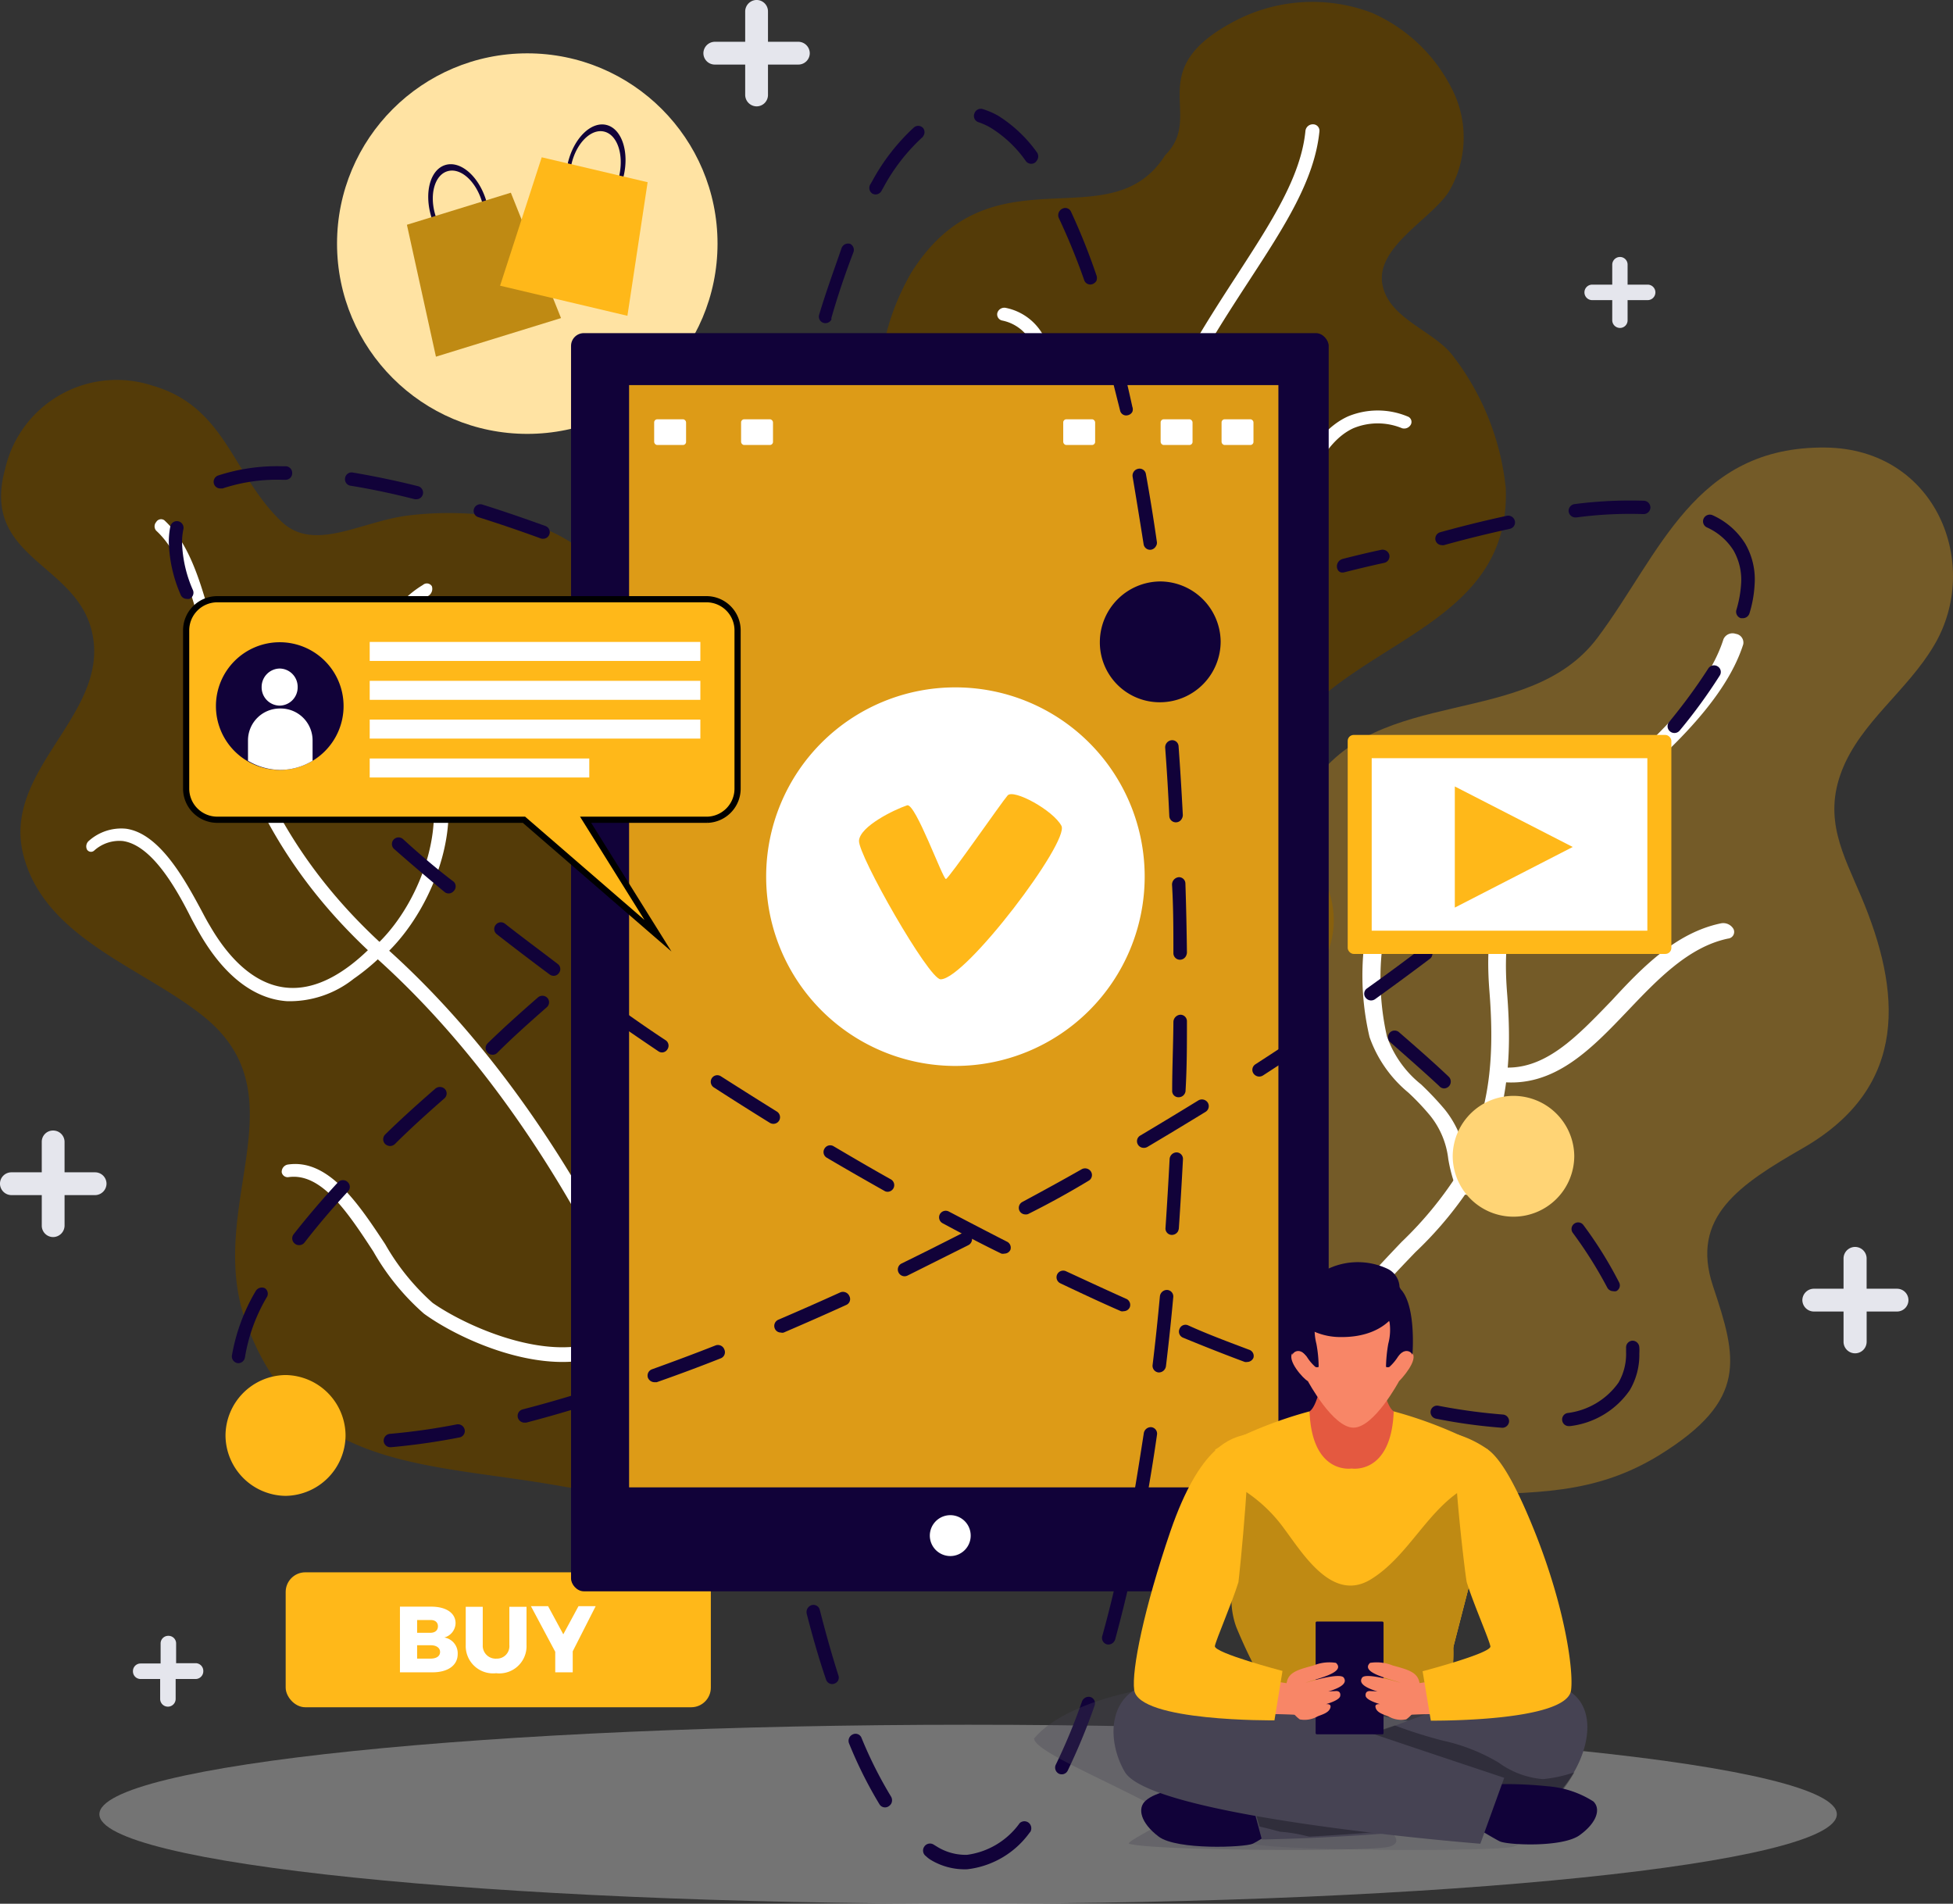 <svg xmlns="http://www.w3.org/2000/svg" width="315.827" height="307.83" viewBox="0 0 315.827 307.83">
  <rect x="0" y="0" width="315.827" height="307.83" fill="#333333" stroke="none"/>
  <g id="Digital_Media_Marketing" data-name="Digital Media Marketing" transform="translate(797.721 1057.42)">
    <g id="Layer_1" data-name="Layer 1">
      <g id="Group_1345" data-name="Group 1345" transform="translate(-797.651 -1195.28)">
        <path id="Path_1238" data-name="Path 1238" d="M-95.048,159.242h-3.244v-3.219a1.229,1.229,0,0,0-.351-.885,1.229,1.229,0,0,0-.878-.369h0a1.253,1.253,0,0,0-1.253,1.253v3.219h-3.244a1.253,1.253,0,0,0-1.253,1.253h0a1.253,1.253,0,0,0,1.253,1.253h3.244v3.244a1.253,1.253,0,0,0,1.253,1.253h0a1.229,1.229,0,0,0,.878-.369,1.229,1.229,0,0,0,.351-.885v-3.244h3.244a1.253,1.253,0,0,0,1.253-1.253h0a1.253,1.253,0,0,0-1.253-1.253Z" transform="translate(361.426 24.643)" fill="#e5e6ed"/>
        <path id="Path_1239" data-name="Path 1239" d="M77.971,265.824c0,7.986-62.908,14.474-140.51,14.474S-203,273.81-203,265.824s62.908-14.474,140.51-14.474S77.971,257.862,77.971,265.824Z" transform="translate(219.001 165.392)" fill="#fff" opacity="0.32"/>
        <rect id="Rectangle_412" data-name="Rectangle 412" width="68.756" height="21.821" rx="3.18" transform="translate(46.127 392.095)" fill="#ffb819"/>
        <path id="Path_1240" data-name="Path 1240" d="M-174.226,246.259a2.457,2.457,0,0,1-1.818,2.31,2.58,2.58,0,0,1,2.162,2.679c0,1.818-1.573,2.949-4.079,2.949h-5.259V243.58h5.062C-175.75,243.58-174.226,244.612-174.226,246.259Zm-2.85.491c0-.639-.467-1.032-1.229-1.008h-2.138v2.064h2.138C-177.544,247.807-177.077,247.413-177.077,246.75Zm.344,4.153c0-.664-.614-1.106-1.573-1.081h-2.138v2.162h2.138C-177.347,251.984-176.733,251.616-176.733,250.9Z" transform="translate(247.827 154.069)" fill="#fff"/>
        <path id="Path_1241" data-name="Path 1241" d="M-173.9,251.97a2.015,2.015,0,0,0,1.532-.639,2.015,2.015,0,0,0,.532-1.572V243.59h2.777v6.168a4.4,4.4,0,0,1-1.4,3.424,4.4,4.4,0,0,1-3.516,1.147,4.423,4.423,0,0,1-3.507-1.156,4.423,4.423,0,0,1-1.407-3.414V243.59h2.752v6.168a2.089,2.089,0,0,0,.616,1.613A2.089,2.089,0,0,0-173.9,251.97Z" transform="translate(254.135 154.083)" fill="#fff"/>
        <path id="Path_1242" data-name="Path 1242" d="M-167.842,250.848v3.391h-2.826v-3.317l-3.932-7.372h2.777l2.457,4.546,2.457-4.546h2.777Z" transform="translate(260.389 154.025)" fill="#fff"/>
        <circle id="Ellipse_104" data-name="Ellipse 104" cx="30.766" cy="30.766" r="30.766" transform="translate(54.433 146.485)" fill="#ffe3a3"/>
        <path id="Path_1243" data-name="Path 1243" d="M-179.814,157.916a6.142,6.142,0,0,1-.369-.934c-1.032-3.317-.172-6.536,1.917-7.175s4.571,1.524,5.6,4.915a5.228,5.228,0,0,0,.246.983l.663-.221A3.839,3.839,0,0,0-172,154.5c-1.2-3.907-4.153-6.463-6.61-5.7s-3.44,4.521-2.236,8.429a2.811,2.811,0,0,0,.344.958Z" transform="translate(250.54 15.747)" fill="#110239"/>
        <path id="Path_1244" data-name="Path 1244" d="M51.627,170.813,31.4,177.055l-4.694-21.33,16.808-5.185Z" transform="translate(39.027 18.479)" fill="#bf8a13"/>
        <path id="Path_1245" data-name="Path 1245" d="M-171.65,153.425a6.854,6.854,0,0,1,.172-.983c.786-3.391,3.17-5.75,5.283-5.234s3.17,3.637,2.457,7.028a3.438,3.438,0,0,1-.27.983l.688.147a4.67,4.67,0,0,1,.27-.958c.934-3.981-.319-7.691-2.8-8.281s-5.259,2.162-6.217,6.143a1.944,1.944,0,0,1-.172.983Z" transform="translate(263.829 11.932)" fill="#110239"/>
        <path id="Path_1246" data-name="Path 1246" d="M53.432,173.84,32.84,168.974l6.733-20.764L56.7,152.24Z" transform="translate(47.96 15.083)" fill="#ffb819"/>
        <path id="Path_1247" data-name="Path 1247" d="M-129.058,305.588c-11.525-13-45.559-30.692-36.614-50.965,7.593-17.2,44.232-15.137,39.71-35.926-2.6-12.287-5.971-22.8,1.966-36.86,12.975-20.715,32.142-4.915,41.111-19.069,6.586-6.586-4.227-13.81,11.7-21.919a27.031,27.031,0,0,1,21.7-1.106,26.244,26.244,0,0,1,12.778,11.943,17.2,17.2,0,0,1-.319,17c-2.826,4.423-11.943,8.994-10.714,15.088,1.106,5.529,8.355,7.372,11.427,11.5a42.045,42.045,0,0,1,8.5,21.305c.86,21.575-22.779,24.377-34.009,38.089-10.37,12.7,8.773,20.887,5.9,34.7-3.1,14.916-24.3,23.05-39.317,22.829C-105.541,312.124-121.907,313.648-129.058,305.588Z" transform="translate(271.243 0.182)" fill="#543b08"/>
        <path id="Path_1248" data-name="Path 1248" d="M-145.059,300.951a.491.491,0,0,1-.27,0,.787.787,0,0,1-.471-.5.786.786,0,0,1,.1-.679c.2-.319,21.305-31.945,22.534-71.951.811-26.588,11.869-43.618,20.936-57.575,5.455-8.429,10.247-15.776,10.96-23.148a1.2,1.2,0,0,1,1.253-1.057,1.032,1.032,0,0,1,.761.353,1.032,1.032,0,0,1,.247.8c-.786,7.888-5.7,15.432-11.353,24.106-8.92,13.712-19.831,30.446-20.666,56.519-1.3,40.374-22.706,72.491-22.927,72.811a1.106,1.106,0,0,1-1.106.319Z" transform="translate(302.308 11.92)" fill="#fff"/>
        <path id="Path_1249" data-name="Path 1249" d="M-135.411,200.4a.934.934,0,0,1-.786-1.008,1.106,1.106,0,0,1,1.18-.909c8.945.541,20.887-4.694,24.573-13.392.442-1.057.885-2.212,1.327-3.44,2.187-5.848,4.915-13.2,10.689-15.825a12.557,12.557,0,0,1,9.608,0,.934.934,0,0,1,.583.521.934.934,0,0,1-.018.781,1.229,1.229,0,0,1-1.425.614,10.3,10.3,0,0,0-7.888,0c-4.915,2.261-7.372,9.117-9.51,14.6-.467,1.229-.909,2.457-1.352,3.489-4.1,9.829-17.054,15.309-26.736,14.744Z" transform="translate(316.348 39.364)" fill="#fff"/>
        <path id="Path_1250" data-name="Path 1250" d="M-130.507,209.25a15.825,15.825,0,0,1-9.387-5.431c-3.317-4.276-3.833-10.689-1.474-18.627.246-.786.541-1.7.885-2.7,1.843-5.676,4.694-14.326,1.892-19.143a6.856,6.856,0,0,0-4.521-3.17,1.008,1.008,0,0,1-.663-.471,1.007,1.007,0,0,1-.1-.807,1.18,1.18,0,0,1,1.376-.762h0a8.92,8.92,0,0,1,5.873,4.153c3.244,5.554.221,14.744-1.769,20.715-.319.983-.614,1.868-.86,2.654-2.187,7.372-1.794,13.2,1.155,16.98,2.457,3.219,6.881,4.915,13,5.332a.958.958,0,0,1,.721.3.958.958,0,0,1,.262.735,1.081,1.081,0,0,1-1.179.909,30.026,30.026,0,0,1-5.209-.663Z" transform="translate(305.104 29.508)" fill="#fff"/>
        <path id="Path_1251" data-name="Path 1251" d="M-138.245,217.369a10.321,10.321,0,0,1-3.44-1.253.811.811,0,0,1-.4-.562.811.811,0,0,1,.178-.666,1.13,1.13,0,0,1,1.45-.246c5.357,3.219,16.243-.958,20.863-4.227a28.113,28.113,0,0,0,5.5-6.242c3.293-4.5,6.708-9.19,12.139-9.338a.86.86,0,0,1,.7.212.86.86,0,0,1,.284.673,1.057,1.057,0,0,1-1.057.934c-4.251.123-7.372,4.349-10.345,8.4a28.309,28.309,0,0,1-6,6.708C-122.519,214.617-131.586,218.5-138.245,217.369Z" transform="translate(307.756 83.019)" fill="#fff"/>
        <path id="Path_1252" data-name="Path 1252" d="M-134.674,231.68a12.286,12.286,0,0,1-3.711-1.3c-6.758-3.588-10.738-12.754-11.8-18.111a29.685,29.685,0,0,1,1.229-10.714c1.45-6.438,2.973-13.171-1.2-16.243a.885.885,0,0,1-.39-.641.885.885,0,0,1,.243-.71,1.2,1.2,0,0,1,1.524-.147c5.16,3.784,3.416,11.427,1.892,18.086a28.037,28.037,0,0,0-1.2,10.026c.934,4.915,4.694,13.663,10.837,16.931a10.075,10.075,0,0,0,7.372.885,1.032,1.032,0,0,1,1.253.614.909.909,0,0,1-.128.713.909.909,0,0,1-.609.393,12.753,12.753,0,0,1-5.308.221Z" transform="translate(295.437 66.668)" fill="#fff"/>
        <path id="Path_1253" data-name="Path 1253" d="M-102.813,338.12c-19.659-4.915-35.435-9.289-35.852-30.25-.221-10.837,4.62-18.332,16.046-24.328,9.264-4.915,14.007-6.536,16.12-16.145,3.416-15.358-4.005-30.5,5.676-45.338,10.788-16.562,35.14-9.018,46.37-24.033,10.1-13.491,15.629-30.962,36.86-30.717,17.939.221,25.261,18.946,17.57,31.945-4.325,7.372-11.893,12.459-14.941,20.3s.27,13.589,3.145,20.4c6.364,15.088,7.913,30.618-9.387,40.6-10.345,5.947-18.307,11.181-14.6,22.337,3.932,11.746,5.676,18.43-8.576,27.276-10.64,6.586-20.347,6.07-32.584,6.561-11.476.491-26.785,3.637-37.622-1.327Z" transform="translate(312.747 42.917)" fill="#dd9b17" opacity="0.38"/>
        <path id="Path_1254" data-name="Path 1254" d="M-119.206,309.445a15.039,15.039,0,0,1-3.367-5.9c-2.457-8.8,5.971-17.594,13.564-25.581a60.232,60.232,0,0,0,9.166-11.132c4.669-8.92,6.045-16.882,5.062-29.365-1.18-14.744,2.8-20.838,14.744-30.643,10.2-8.257,20.248-17.349,23.1-26.343a1.6,1.6,0,0,1,1.99-.86,1.425,1.425,0,0,1,.969.587,1.425,1.425,0,0,1,.235,1.109C-56.79,190.9-67.209,200.265-77.7,208.743c-11.7,9.412-15.334,14.891-14.228,28.972.835,10.616.221,19.831-5.332,30.373a60.724,60.724,0,0,1-9.51,11.525c-7.372,7.667-15.383,16.12-13.27,23.984a16,16,0,0,0,6.979,8.5c.639.467.86,1.155.442,1.6a1.548,1.548,0,0,1-1.892,0A27.6,27.6,0,0,1-119.206,309.445Z" transform="translate(335.577 60.731)" fill="#fff"/>
        <path id="Path_1255" data-name="Path 1255" d="M-111.076,223.686a1.351,1.351,0,0,1-.344-.762,1.145,1.145,0,0,1,1.425-1.032c7.151.786,12.434-4.915,18.135-10.812,4.915-5.332,10.345-10.911,17.594-12.434a1.917,1.917,0,0,1,2.064.909,1.081,1.081,0,0,1-.035,1.007,1.081,1.081,0,0,1-.85.541c-6.365,1.327-11.4,6.61-16.218,11.672-5.9,6.193-11.893,12.459-20.568,11.5a1.892,1.892,0,0,1-1.2-.59Z" transform="translate(352.463 88.521)" fill="#fff"/>
        <path id="Path_1256" data-name="Path 1256" d="M-104.447,252.226a1.1,1.1,0,0,1-.27-.418A24.571,24.571,0,0,1-106,247.066a13.638,13.638,0,0,0-2.924-7,39.518,39.518,0,0,0-3.539-3.735,20.421,20.421,0,0,1-6.266-8.969,43.569,43.569,0,0,1,.344-21.3,44.828,44.828,0,0,1,1.524-4.571c.934-2.457,2.678-7.249,2.089-8.281a1.081,1.081,0,0,1-.094-.942,1.081,1.081,0,0,1,.684-.655,1.7,1.7,0,0,1,1.941.639c1.2,1.794,0,5.087-1.818,10.272a39.512,39.512,0,0,0-1.474,4.325,42.9,42.9,0,0,0-.393,20.371,17.2,17.2,0,0,0,5.529,7.79,50.6,50.6,0,0,1,3.809,4.03,16.194,16.194,0,0,1,3.465,8.134,20.493,20.493,0,0,0,1.155,4.349.958.958,0,0,1-.094.911.959.959,0,0,1-.815.416A1.942,1.942,0,0,1-104.447,252.226Z" transform="translate(340.134 78.19)" fill="#fff"/>
        <path id="Path_1257" data-name="Path 1257" d="M-118.5,341.8c-21.895-3.981-42.413-2.31-51.26-26.269-7.028-18.971,9.338-36.86-7.126-49.884-9.829-7.839-25.532-12.532-28.972-25.949-3.588-13.958,14.277-22.829,11.058-36.221-2.654-11.083-18.012-11.82-14.007-26.244a18.5,18.5,0,0,1,8.914-11.969,18.5,18.5,0,0,1,14.848-1.5c11.943,3.416,12.95,14.375,20.887,21.969,5.308,5.087,12.8,0,20.568-.958s17.668-.246,24.229,3.17c21.305,11.107,4.227,34.6,8.109,53.717,3.735,18.5,29.758,7.372,43.224,21.207,15.7,16.243,3.858,44.232-11.623,57.526C-89.971,329.221-103.707,344.481-118.5,341.8Z" transform="translate(209.573 36.434)" fill="#543b08"/>
        <path id="Path_1258" data-name="Path 1258" d="M-112.113,323.605h-.344a1.352,1.352,0,0,1-1.622-.909c-.147-.516-14.4-48.115-49.147-79.47-19.659-17.668-24.18-35.9-27.792-50.13-2.113-8.33-3.932-15.407-8.085-19.216a1.057,1.057,0,0,1,0-1.4.909.909,0,0,1,.587-.432.909.909,0,0,1,.716.137c4.472,4.1,6.34,11.4,8.552,19.954,3.588,14.08,8.207,32.068,27.473,49.343,35.386,31.724,49.933,80.109,50.08,80.6a1.18,1.18,0,0,1-.418,1.524Z" transform="translate(224.294 49.79)" fill="#fff"/>
        <path id="Path_1259" data-name="Path 1259" d="M-183.1,235.792a1.032,1.032,0,0,1-1.4,0,1.13,1.13,0,0,1,.147-1.548c7-6.93,11.574-20.273,7-28.652-.541-1.008-1.18-2.064-1.818-3.145-3.121-5.21-6.93-11.574-4.915-17.766A16.1,16.1,0,0,1-177.3,176.5a.958.958,0,0,1,.771-.238.958.958,0,0,1,.679.434,1.327,1.327,0,0,1-.541,1.548,13.073,13.073,0,0,0-5.676,6.659c-1.671,5.283,1.917,11.255,4.915,16.145.688,1.13,1.327,2.212,1.892,3.219,5.234,9.559,0,23.959-7.593,31.478Z" transform="translate(245.615 55.946)" fill="#fff"/>
        <path id="Path_1260" data-name="Path 1260" d="M-160.634,216.69a16.66,16.66,0,0,1-10.738,3.612c-5.382-.344-10.272-4.177-14.179-10.984-.393-.664-.811-1.45-1.278-2.31-2.457-4.915-6.414-11.943-11.132-12.606a6.069,6.069,0,0,0-4.6,1.523.762.762,0,0,1-.645.214.762.762,0,0,1-.559-.386,1.179,1.179,0,0,1,.344-1.4h0a7.864,7.864,0,0,1,5.971-1.941c5.455.737,9.559,8.281,12.287,13.368.442.835.86,1.622,1.253,2.261,3.637,6.315,8.06,9.829,12.827,10.1,4.177.246,8.65-1.966,13.294-6.61a1.057,1.057,0,0,1,.762-.324,1.056,1.056,0,0,1,.762.324,1.155,1.155,0,0,1,0,1.573,35.653,35.653,0,0,1-4.374,3.588Z" transform="translate(217.746 79.447)" fill="#fff"/>
        <path id="Path_1261" data-name="Path 1261" d="M-161.244,255.493a12.974,12.974,0,0,1-4.5,1.7,1.278,1.278,0,0,1-1.5-1.008,1.229,1.229,0,0,1,.224-.938,1.229,1.229,0,0,1,.832-.487c8.379-1.45,13.908-14.891,14.621-22.116a30.939,30.939,0,0,0-1.794-10.419c-1.868-6.782-3.809-13.712.983-18.749a1.4,1.4,0,0,1,1.892-.221,1.155,1.155,0,0,1,.4.872,1.155,1.155,0,0,1-.4.872c-3.809,3.981-2.04,10.3-.319,16.44a33.519,33.519,0,0,1,1.892,11.328C-149.424,239.3-153.724,250.947-161.244,255.493Z" transform="translate(271.09 94.901)" fill="#fff"/>
        <path id="Path_1262" data-name="Path 1262" d="M-136.642,244.23a15.185,15.185,0,0,1-4.6,1.794c-9.338,2.015-21.182-3.317-26.76-7.372a38.8,38.8,0,0,1-8.183-10.05c-4.177-6.389-8.429-12.827-13.786-12.016A.983.983,0,0,1-191,215.8a1.2,1.2,0,0,1,.958-1.253c6.586-1.008,11.427,6.291,15.776,12.876a37.546,37.546,0,0,0,7.667,9.485c5.062,3.539,16.39,8.65,24.868,6.782a11.107,11.107,0,0,0,7.544-5.357,1.327,1.327,0,0,1,1.745-.491,1.2,1.2,0,0,1,.618.724,1.2,1.2,0,0,1-.1.947,13.294,13.294,0,0,1-4.718,4.718Z" transform="translate(236.488 111.62)" fill="#fff"/>
        <rect id="Rectangle_413" data-name="Rectangle 413" width="122.522" height="203.442" rx="2.07" transform="translate(92.276 191.725)" fill="#110239"/>
        <rect id="Rectangle_414" data-name="Rectangle 414" width="105.002" height="178.23" transform="translate(101.663 200.129)" fill="#dd9b17"/>
        <path id="Path_1263" data-name="Path 1263" d="M-145.033,244.17a3.317,3.317,0,0,1-3.317-3.293,3.317,3.317,0,0,1,3.317-3.317,3.293,3.293,0,0,1,2.337.973,3.293,3.293,0,0,1,.956,2.344A3.293,3.293,0,0,1-145.033,244.17Z" transform="translate(298.644 145.296)" fill="#fff"/>
        <path id="Path_1264" data-name="Path 1264" d="M-164.134,229.4c-3.637,1.13-7.175,2.162-10.542,3.023a1.081,1.081,0,0,0-.656.505,1.081,1.081,0,0,0-.106.821,1.106,1.106,0,0,0,1.008.811h.344c3.391-.885,6.954-1.917,10.64-3.072a1.081,1.081,0,0,0,.713-1.352A1.13,1.13,0,0,0-164.134,229.4Z" transform="translate(259.114 133.332)" fill="#110239"/>
        <path id="Path_1265" data-name="Path 1265" d="M-172.493,231.6a103.215,103.215,0,0,1-10.788,1.524,1.106,1.106,0,0,0-1.007,1.179,1.081,1.081,0,0,0,1.032.983h.147a107.181,107.181,0,0,0,11.033-1.573,1.056,1.056,0,0,0,.712-.436,1.057,1.057,0,0,0,.173-.817,1.106,1.106,0,0,0-1.3-.86Z" transform="translate(246.266 136.582)" fill="#110239"/>
        <path id="Path_1266" data-name="Path 1266" d="M-147.906,222.95q-5.087,2.31-10.026,4.423a1.081,1.081,0,0,0-.579.6,1.082,1.082,0,0,0,.014.83,1.032,1.032,0,0,0,.958.639.835.835,0,0,0,.491,0c3.317-1.425,6.684-2.9,10.075-4.448a1.032,1.032,0,0,0,.585-.593,1.032,1.032,0,0,0-.044-.832A1.13,1.13,0,0,0-147.906,222.95Z" transform="translate(283.726 123.881)" fill="#110239"/>
        <path id="Path_1267" data-name="Path 1267" d="M-155.929,226.431c-3.489,1.376-6.93,2.654-10.272,3.858a1.081,1.081,0,0,0-.663,1.376,1.155,1.155,0,0,0,1.008.713h.418c3.367-1.18,6.807-2.457,10.345-3.858a1.057,1.057,0,0,0,.6-.585,1.057,1.057,0,0,0-.014-.841,1.106,1.106,0,0,0-.574-.629A1.106,1.106,0,0,0-155.929,226.431Z" transform="translate(271.575 128.976)" fill="#110239"/>
        <path id="Path_1268" data-name="Path 1268" d="M-114.04,176.556a.934.934,0,0,0,.369,0c3.686-1.032,7.372-1.917,10.616-2.629a1.057,1.057,0,0,0,.691-.46,1.057,1.057,0,0,0,.145-.817,1.106,1.106,0,0,0-1.3-.835c-3.391.737-7.028,1.622-10.763,2.654a1.081,1.081,0,0,0-.656.506,1.081,1.081,0,0,0-.106.821A1.057,1.057,0,0,0-114.04,176.556Z" transform="translate(347.122 49.448)" fill="#110239"/>
        <path id="Path_1269" data-name="Path 1269" d="M-120.38,177.691c2.236-.565,4.374-1.081,6.438-1.524a1.081,1.081,0,0,0,.7-.459,1.081,1.081,0,0,0,.163-.819,1.13,1.13,0,0,0-1.327-.836c-1.966.418-4.03.909-6.143,1.45C-122.075,175.873-121.756,178.035-120.38,177.691Z" transform="translate(337.685 52.712)" fill="#110239"/>
        <path id="Path_1270" data-name="Path 1270" d="M-140.023,219.058c-3.293,1.671-6.561,3.317-9.829,4.915a1.081,1.081,0,0,0-.546.623,1.081,1.081,0,0,0,.055.827,1.106,1.106,0,0,0,.934.614,1.081,1.081,0,0,0,.541-.123L-139.04,221a1.081,1.081,0,0,0,.467-1.45A1.13,1.13,0,0,0-140.023,219.058Z" transform="translate(295.576 118.19)" fill="#110239"/>
        <path id="Path_1271" data-name="Path 1271" d="M-174.364,209.693a1.155,1.155,0,0,0-1.573,0c-2.826,2.457-5.554,4.915-8.06,7.372a1.081,1.081,0,0,0-.326.774,1.081,1.081,0,0,0,.326.774,1.253,1.253,0,0,0,.737.319,1.18,1.18,0,0,0,.835-.319c2.457-2.457,5.185-4.915,7.986-7.372a1.057,1.057,0,0,0,.375-.758,1.057,1.057,0,0,0-.3-.79Z" transform="translate(246.22 104.234)" fill="#110239"/>
        <path id="Path_1272" data-name="Path 1272" d="M-167.625,203.7a1.106,1.106,0,0,0-1.548,0c-2.826,2.457-5.554,4.915-8.085,7.372a1.057,1.057,0,0,0-.324.762,1.057,1.057,0,0,0,.324.762,1.057,1.057,0,0,0,.737.319,1.008,1.008,0,0,0,.811-.295c2.457-2.457,5.209-4.915,8.011-7.372a1.057,1.057,0,0,0,.375-.758A1.057,1.057,0,0,0-167.625,203.7Z" transform="translate(256.044 95.486)" fill="#110239"/>
        <path id="Path_1273" data-name="Path 1273" d="M-188.92,222.7a1.155,1.155,0,0,0-1.5.442,30.74,30.74,0,0,0-3.858,10.468,1.106,1.106,0,0,0,.958,1.2h0a1.106,1.106,0,0,0,1.155-.934,28.063,28.063,0,0,1,3.588-9.829A1.081,1.081,0,0,0-188.92,222.7Z" transform="translate(231.706 123.468)" fill="#110239"/>
        <path id="Path_1274" data-name="Path 1274" d="M-181.471,234.425a17.963,17.963,0,0,1-9.584-3.489,1.13,1.13,0,0,0-1.573.123,1.056,1.056,0,0,0-.324.762,1.057,1.057,0,0,0,.324.762,20.027,20.027,0,0,0,10.788,3.981h0a1.106,1.106,0,0,0,1.155-.934A1.106,1.106,0,0,0-181.471,234.425Z" transform="translate(233.644 135.26)" fill="#110239"/>
        <path id="Path_1275" data-name="Path 1275" d="M-182.964,215.921c-2.654,2.875-5.038,5.7-7.126,8.355a1.081,1.081,0,0,0-.208.808,1.081,1.081,0,0,0,.429.716.983.983,0,0,0,.614.221,1.081,1.081,0,0,0,.934-.418c2.04-2.629,4.374-5.406,7-8.232a1.057,1.057,0,0,0,.324-.762,1.057,1.057,0,0,0-.324-.762,1.106,1.106,0,0,0-.84-.331A1.106,1.106,0,0,0-182.964,215.921Z" transform="translate(237.496 113.169)" fill="#110239"/>
        <path id="Path_1276" data-name="Path 1276" d="M-117.5,205.554q-4.472,3.022-9.117,6.02a1.056,1.056,0,0,0-.482.681,1.057,1.057,0,0,0,.162.818,1.155,1.155,0,0,0,.885.492,1.179,1.179,0,0,0,.639-.172c3.121-2.015,6.192-4.055,9.166-6.07a1.081,1.081,0,0,0,.27-1.5A1.106,1.106,0,0,0-117.5,205.554Z" transform="translate(329.575 98.372)" fill="#110239"/>
        <path id="Path_1277" data-name="Path 1277" d="M-94.143,170.831a69.907,69.907,0,0,0-11.205.541,1.106,1.106,0,0,0-.958,1.2,1.106,1.106,0,0,0,1.057.958h.2a65.269,65.269,0,0,1,10.812-.541,1.106,1.106,0,0,0,1.155-1.032,1.106,1.106,0,0,0-1.057-1.13Z" transform="translate(359.907 47.998)" fill="#110239"/>
        <path id="Path_1278" data-name="Path 1278" d="M-97.853,188.875c-2.457,2.457-4.915,5.062-7.741,7.618a1.081,1.081,0,0,0,0,1.524,1.008,1.008,0,0,0,.762.344,1.179,1.179,0,0,0,.811-.295c2.752-2.457,5.382-5.185,7.814-7.691a1.032,1.032,0,0,0,.336-.762,1.032,1.032,0,0,0-.336-.762,1.106,1.106,0,0,0-.829-.355A1.106,1.106,0,0,0-97.853,188.875Z" transform="translate(360.497 73.792)" fill="#110239"/>
        <path id="Path_1279" data-name="Path 1279" d="M-91.7,181.811a1.106,1.106,0,0,0-1.524.344,89.93,89.93,0,0,1-6.34,8.65,1.081,1.081,0,0,0-.231.8,1.081,1.081,0,0,0,.4.726,1.081,1.081,0,0,0,.639.246,1.081,1.081,0,0,0,.909-.393,86.4,86.4,0,0,0,6.487-8.9,1.057,1.057,0,0,0,.139-.81,1.057,1.057,0,0,0-.483-.665Z" transform="translate(369.402 63.803)" fill="#110239"/>
        <path id="Path_1280" data-name="Path 1280" d="M-90.645,176.408a12.016,12.016,0,0,0-5.234-4.571,1.106,1.106,0,0,0-1.474.492,1.081,1.081,0,0,0-.055.827,1.081,1.081,0,0,0,.547.623,9.83,9.83,0,0,1,4.325,3.735,9.583,9.583,0,0,1,1.229,5.406,18.576,18.576,0,0,1-.762,4.2,1.081,1.081,0,0,0,.086.83,1.081,1.081,0,0,0,.651.522h.27a1.13,1.13,0,0,0,1.106-.786,19.119,19.119,0,0,0,.835-4.718,11.525,11.525,0,0,0-1.524-6.561Z" transform="translate(372.799 49.35)" fill="#110239"/>
        <path id="Path_1281" data-name="Path 1281" d="M-124.8,210.366q-4.6,2.826-9.387,5.676a1.057,1.057,0,0,0-.5.659,1.056,1.056,0,0,0,.129.815,1.081,1.081,0,0,0,.909.516,1.131,1.131,0,0,0,.614-.147c3.195-1.892,6.315-3.784,9.412-5.676a1.081,1.081,0,0,0,.485-.678,1.081,1.081,0,0,0-.141-.821A1.13,1.13,0,0,0-124.8,210.366Z" transform="translate(318.515 105.43)" fill="#110239"/>
        <path id="Path_1282" data-name="Path 1282" d="M-103.858,194.848c-2.654,2.285-5.48,4.62-8.379,6.954a1.081,1.081,0,0,0-.4.726,1.081,1.081,0,0,0,.231.8,1.2,1.2,0,0,0,.811.393,1.229,1.229,0,0,0,.762-.246c2.924-2.457,5.775-4.718,8.429-7a1.032,1.032,0,0,0,.336-.762,1.032,1.032,0,0,0-.336-.762,1.081,1.081,0,0,0-1.45-.1Z" transform="translate(350.676 82.711)" fill="#110239"/>
        <path id="Path_1283" data-name="Path 1283" d="M-132.335,214.888c-3.195,1.818-6.389,3.563-9.584,5.283a1.081,1.081,0,0,0-.529.645,1.081,1.081,0,0,0,.087.83,1.081,1.081,0,0,0,.934.541.909.909,0,0,0,.565-.123q4.915-2.457,9.633-5.308a1.056,1.056,0,0,0,.525-.647,1.057,1.057,0,0,0-.108-.827,1.13,1.13,0,0,0-1.524-.393Z" transform="translate(307.178 112.039)" fill="#110239"/>
        <path id="Path_1284" data-name="Path 1284" d="M-110.516,200.386c-2.826,2.162-5.775,4.325-8.8,6.487a1.032,1.032,0,0,0-.438.7,1.032,1.032,0,0,0,.217.8,1.131,1.131,0,0,0,.835.442,1.131,1.131,0,0,0,.688-.2q4.571-3.293,8.846-6.512a1.032,1.032,0,0,0,.425-.707,1.032,1.032,0,0,0-.228-.792,1.13,1.13,0,0,0-1.548-.221Z" transform="translate(340.305 90.812)" fill="#110239"/>
        <rect id="Rectangle_415" data-name="Rectangle 415" width="52.341" height="35.41" rx="0.97" transform="translate(217.871 256.696)" fill="#ffb819"/>
        <rect id="Rectangle_416" data-name="Rectangle 416" width="44.576" height="27.891" transform="translate(221.753 260.456)" fill="#fff"/>
        <path id="Path_1285" data-name="Path 1285" d="M95.67,189.61v19.585l19.069-9.8Z" transform="translate(139.524 75.417)" fill="#ffb819"/>
        <rect id="Rectangle_417" data-name="Rectangle 417" width="5.16" height="4.153" rx="0.49" transform="translate(105.718 205.658)" fill="#fff"/>
        <rect id="Rectangle_418" data-name="Rectangle 418" width="5.16" height="4.153" rx="0.49" transform="translate(119.774 205.658)" fill="#fff"/>
        <rect id="Rectangle_419" data-name="Rectangle 419" width="5.16" height="4.153" rx="0.49" transform="translate(187.621 205.658)" fill="#fff"/>
        <rect id="Rectangle_420" data-name="Rectangle 420" width="5.16" height="4.153" rx="0.49" transform="translate(171.869 205.658)" fill="#fff"/>
        <rect id="Rectangle_421" data-name="Rectangle 421" width="5.16" height="4.153" rx="0.49" transform="translate(197.474 205.658)" fill="#fff"/>
        <path id="Path_1286" data-name="Path 1286" d="M-97.908,213.782a30.618,30.618,0,0,1-30.618,30.52,30.594,30.594,0,0,1-30.594-30.618,30.569,30.569,0,0,1,8.953-21.64,30.569,30.569,0,0,1,21.64-8.953,30.594,30.594,0,0,1,21.684,8.987A30.594,30.594,0,0,1-97.908,213.782Z" transform="translate(282.949 65.915)" fill="#fff"/>
        <path id="Path_1287" data-name="Path 1287" d="M-138.953,203.836c-.516,0-4.915-12.287-6.266-11.918-2.064.688-7.642,3.391-7.79,5.726s11.279,22.411,13.2,22.411c4.03,0,20.887-22.288,19.536-24.819s-7.741-6-8.7-4.915S-138.535,203.836-138.953,203.836Z" transform="translate(291.852 76.156)" fill="#ffb819"/>
        <path id="Path_1288" data-name="Path 1288" d="M-181.91,193.276a1.081,1.081,0,0,0-1.524,0,1.081,1.081,0,0,0,0,1.524q3.907,3.44,8.183,6.979a1.033,1.033,0,0,0,.688.246,1.081,1.081,0,0,0,.811-.393,1.057,1.057,0,0,0,.312-.75,1.057,1.057,0,0,0-.312-.75C-176.627,197.97-179.453,195.512-181.91,193.276Z" transform="translate(247.058 80.302)" fill="#110239"/>
        <path id="Path_1289" data-name="Path 1289" d="M-167.141,176.618a1.057,1.057,0,0,0,1.008-.688,1.056,1.056,0,0,0-.028-.823,1.057,1.057,0,0,0-.611-.553c-3.539-1.278-6.954-2.457-10.2-3.465a1.081,1.081,0,0,0-1.352.713,1.057,1.057,0,0,0,.078.813,1.057,1.057,0,0,0,.634.514c3.195,1.008,6.61,2.162,10.1,3.44a.958.958,0,0,0,.369.049Z" transform="translate(254.896 48.355)" fill="#110239"/>
        <path id="Path_1290" data-name="Path 1290" d="M-188.2,187.266a1.081,1.081,0,0,0-1.524,0,1.056,1.056,0,0,0-.312.749,1.057,1.057,0,0,0,.312.749c2.457,2.457,4.915,5.062,7.618,7.642a1.032,1.032,0,0,0,.737.295,1.106,1.106,0,0,0,.786-.344,1.081,1.081,0,0,0,0-1.524C-183.311,192.279-185.867,189.748-188.2,187.266Z" transform="translate(237.893 71.544)" fill="#110239"/>
        <path id="Path_1291" data-name="Path 1291" d="M-168.318,203.943a1.081,1.081,0,0,0-1.5.27,1.081,1.081,0,0,0,.27,1.5c2.875,2.04,5.824,4.055,8.846,6.094a1.057,1.057,0,0,0,.59.2,1.032,1.032,0,0,0,.885-.491,1.057,1.057,0,0,0,.172-.793,1.057,1.057,0,0,0-.442-.681C-162.617,208-165.443,205.983-168.318,203.943Z" transform="translate(267.082 96.027)" fill="#110239"/>
        <path id="Path_1292" data-name="Path 1292" d="M-175.281,198.774a1.056,1.056,0,0,0-.791-.217,1.057,1.057,0,0,0-.708.414,1.057,1.057,0,0,0-.229.786,1.057,1.057,0,0,0,.4.713q4.153,3.244,8.551,6.512a1.057,1.057,0,0,0,.639.221,1.008,1.008,0,0,0,.86-.442,1.032,1.032,0,0,0,.217-.8,1.032,1.032,0,0,0-.438-.7C-169.6,203.1-172.529,200.937-175.281,198.774Z" transform="translate(256.869 88.442)" fill="#110239"/>
        <path id="Path_1293" data-name="Path 1293" d="M-185.933,171.1c3.219.516,6.733,1.253,10.395,2.187h.27a1.081,1.081,0,0,0,1.032-.811,1.081,1.081,0,0,0-.786-1.3c-3.711-.934-7.372-1.671-10.567-2.212a1.057,1.057,0,0,0-.8.183,1.057,1.057,0,0,0-.428.7,1.057,1.057,0,0,0,.173.817A1.057,1.057,0,0,0-185.933,171.1Z" transform="translate(242.554 45.299)" fill="#110239"/>
        <path id="Path_1294" data-name="Path 1294" d="M-100.348,228.825a1.081,1.081,0,0,0,.958.59,1.131,1.131,0,0,0,.491,0,1.032,1.032,0,0,0,.54-.612,1.032,1.032,0,0,0-.073-.813,65.048,65.048,0,0,0-5.75-9.24,1.057,1.057,0,0,0-.7-.441,1.057,1.057,0,0,0-.8.195,1.056,1.056,0,0,0-.427.7,1.057,1.057,0,0,0,.206.8,68.4,68.4,0,0,1,5.554,8.822Z" transform="translate(360.189 117.22)" fill="#110239"/>
        <path id="Path_1295" data-name="Path 1295" d="M-196.292,175.614a10.075,10.075,0,0,1,.221-2.162,1.081,1.081,0,0,0-.835-1.278,1.081,1.081,0,0,0-1.278.835,12.676,12.676,0,0,0-.246,2.6,22.729,22.729,0,0,0,1.917,8.453,1.057,1.057,0,0,0,.983.663,1.155,1.155,0,0,0,.418,0,1.081,1.081,0,0,0,.59-1.4A20.446,20.446,0,0,1-196.292,175.614Z" transform="translate(225.661 49.973)" fill="#110239"/>
        <path id="Path_1296" data-name="Path 1296" d="M-183.834,168.546h-.639a30.816,30.816,0,0,0-10.3,1.5,1.081,1.081,0,0,0-.612.567,1.081,1.081,0,0,0-.027.834,1.057,1.057,0,0,0,1.008.688h.369a27.841,27.841,0,0,1,9.559-1.4h.639a1.057,1.057,0,0,0,1.057-1.057,1.081,1.081,0,0,0-.29-.788A1.081,1.081,0,0,0-183.834,168.546Z" transform="translate(229.962 44.705)" fill="#110239"/>
        <path id="Path_1297" data-name="Path 1297" d="M-193.609,180.7a1.057,1.057,0,0,0-.686-.468,1.057,1.057,0,0,0-.812.173,1.056,1.056,0,0,0-.455.676,1.056,1.056,0,0,0,.161.8,106.813,106.813,0,0,0,6.536,8.65,1.106,1.106,0,0,0,.811.393,1.179,1.179,0,0,0,.688-.246,1.081,1.081,0,0,0,.39-.731,1.081,1.081,0,0,0-.242-.792C-189.677,186.2-191.692,183.353-193.609,180.7Z" transform="translate(229.809 61.72)" fill="#110239"/>
        <path id="Path_1298" data-name="Path 1298" d="M-112.192,231.236c-3.244-.885-6.684-1.917-10.223-3.1a1.081,1.081,0,0,0-1.352.688,1.057,1.057,0,0,0,.058.821,1.057,1.057,0,0,0,.63.53c3.563,1.18,7.053,2.236,10.321,3.121h.27a1.057,1.057,0,0,0,1.032-.786,1.032,1.032,0,0,0-.1-.794,1.032,1.032,0,0,0-.637-.484Z" transform="translate(334.388 131.494)" fill="#110239"/>
        <path id="Path_1299" data-name="Path 1299" d="M-152.085,214.484q-4.571-2.85-9.043-5.7a1.057,1.057,0,0,0-.8-.15,1.057,1.057,0,0,0-.67.469,1.081,1.081,0,0,0,.319,1.474q4.448,2.875,9.092,5.75a1.131,1.131,0,0,0,.565.147,1.081,1.081,0,0,0,.909-.516,1.081,1.081,0,0,0-.368-1.474Z" transform="translate(277.634 103.105)" fill="#110239"/>
        <path id="Path_1300" data-name="Path 1300" d="M-103.634,231.8a93.82,93.82,0,0,1-10.493-1.425,1.057,1.057,0,0,0-.8.155,1.056,1.056,0,0,0-.452.68,1.081,1.081,0,0,0,.86,1.253,87.152,87.152,0,0,0,10.739,1.474h0a1.106,1.106,0,0,0,1.081-1.008A1.081,1.081,0,0,0-103.634,231.8Z" transform="translate(346.668 134.79)" fill="#110239"/>
        <path id="Path_1301" data-name="Path 1301" d="M-94.258,227.112a1.106,1.106,0,0,0-1.13-1.032,1.081,1.081,0,0,0-1.007,1.13q0,.369,0,.737a9.239,9.239,0,0,1-1.229,4.915,11.869,11.869,0,0,1-8.257,4.915,1.057,1.057,0,0,0-.68.452,1.057,1.057,0,0,0-.155.8,1.057,1.057,0,0,0,1.057.86h.2a13.687,13.687,0,0,0,9.657-5.8,11.205,11.205,0,0,0,1.548-5.922A7.4,7.4,0,0,0-94.258,227.112Z" transform="translate(359.285 128.565)" fill="#110239"/>
        <path id="Path_1302" data-name="Path 1302" d="M-109.989,211.965a1.056,1.056,0,0,0-.749-.312,1.057,1.057,0,0,0-.749.312,1.056,1.056,0,0,0-.324.762,1.057,1.057,0,0,0,.324.762c2.6,2.654,5.062,5.283,7.372,7.814a1.081,1.081,0,0,0,.811.369,1.13,1.13,0,0,0,.713-.27,1.081,1.081,0,0,0,0-1.523C-104.9,217.42-107.359,214.643-109.989,211.965Z" transform="translate(351.892 107.541)" fill="#110239"/>
        <path id="Path_1303" data-name="Path 1303" d="M-109.136,215.029a1.106,1.106,0,0,0,.786-.344,1.106,1.106,0,0,0,0-1.524c-2.457-2.334-5.234-4.767-8.011-7.175a1.081,1.081,0,0,0-1.524,0,1.081,1.081,0,0,0,0,1.524c2.777,2.457,5.455,4.792,7.962,7.126A1.081,1.081,0,0,0-109.136,215.029Z" transform="translate(342.586 98.825)" fill="#110239"/>
        <path id="Path_1304" data-name="Path 1304" d="M-144.471,218.722c-3.072-1.72-6.143-3.514-9.264-5.357a1.057,1.057,0,0,0-.807-.106,1.057,1.057,0,0,0-.643.5,1.057,1.057,0,0,0-.129.815,1.057,1.057,0,0,0,.5.659c3.121,1.843,6.217,3.612,9.313,5.357a.957.957,0,0,0,.516.147,1.081,1.081,0,0,0,.934-.541,1.081,1.081,0,0,0,.1-.824,1.081,1.081,0,0,0-.515-.65Z" transform="translate(288.45 109.827)" fill="#110239"/>
        <path id="Path_1305" data-name="Path 1305" d="M-120.637,229.057c-3.244-1.229-6.586-2.457-9.829-3.932a1.032,1.032,0,0,0-.83-.013,1.032,1.032,0,0,0-.571.6,1.057,1.057,0,0,0-.012.819,1.056,1.056,0,0,0,.577.582c3.391,1.4,6.758,2.728,10,3.932a1.105,1.105,0,0,0,.393,0,1.106,1.106,0,0,0,1.007-.688,1.057,1.057,0,0,0-.1-.8,1.057,1.057,0,0,0-.639-.5Z" transform="translate(322.536 127.038)" fill="#110239"/>
        <path id="Path_1306" data-name="Path 1306" d="M-136.682,222.567c-3.145-1.6-6.291-3.244-9.485-4.915a1.081,1.081,0,0,0-1.45.442,1.081,1.081,0,0,0,.442,1.45c3.195,1.72,6.364,3.391,9.51,4.915a1.205,1.205,0,0,0,.491,0,1.081,1.081,0,0,0,.958-.59A1.081,1.081,0,0,0-136.682,222.567Z" transform="translate(299.533 116.105)" fill="#110239"/>
        <path id="Path_1307" data-name="Path 1307" d="M-128.654,226.065c-3.195-1.425-6.414-2.924-9.829-4.5a1.081,1.081,0,0,0-1.425.516,1.081,1.081,0,0,0,.491,1.425c3.317,1.573,6.561,3.1,9.829,4.522a.958.958,0,0,0,.442,0,1.081,1.081,0,0,0,.983-.639A1.081,1.081,0,0,0-128.654,226.065Z" transform="translate(310.796 121.847)" fill="#110239"/>
        <path id="Path_1308" data-name="Path 1308" d="M-134.987,170.057a1.13,1.13,0,0,1,.86-1.327,1.032,1.032,0,0,1,.824.135,1.032,1.032,0,0,1,.454.7c.639,3.514,1.229,7.175,1.769,10.935a.983.983,0,0,1-.147.737,1.13,1.13,0,0,1-.762.565,1.056,1.056,0,0,1-.8-.183,1.057,1.057,0,0,1-.428-.7C-133.807,177.183-134.4,173.546-134.987,170.057Z" transform="translate(318.086 44.939)" fill="#110239"/>
        <path id="Path_1309" data-name="Path 1309" d="M-136.919,161.407a1.18,1.18,0,0,1,.762-1.4,1.008,1.008,0,0,1,.823.058,1.008,1.008,0,0,1,.5.654c.934,3.391,1.818,7,2.629,10.738a1.131,1.131,0,0,1,0,.811,1.081,1.081,0,0,1-.713.541,1.007,1.007,0,0,1-.814-.108,1.007,1.007,0,0,1-.463-.678C-135.125,168.337-136.01,164.749-136.919,161.407Z" transform="translate(315.251 32.185)" fill="#110239"/>
        <path id="Path_1310" data-name="Path 1310" d="M-132.858,187.8a1.155,1.155,0,0,1,1.008-1.229,1.032,1.032,0,0,1,.784.23,1.032,1.032,0,0,1,.371.728c.27,3.661.491,7.372.688,11.107a1.18,1.18,0,0,1-.172.639,1.057,1.057,0,0,1-.86.565,1.057,1.057,0,0,1-.794-.256,1.057,1.057,0,0,1-.361-.752C-132.367,195-132.588,191.415-132.858,187.8Z" transform="translate(321.216 70.982)" fill="#110239"/>
        <path id="Path_1311" data-name="Path 1311" d="M-133.7,178.877a1.18,1.18,0,0,1,.934-1.278,1.056,1.056,0,0,1,.817.2,1.057,1.057,0,0,1,.412.733c.418,3.588.811,7.372,1.155,11.033a1.106,1.106,0,0,1-.147.688,1.13,1.13,0,0,1-.835.565,1.057,1.057,0,0,1-.793-.229,1.057,1.057,0,0,1-.386-.729C-132.885,186.126-133.278,182.464-133.7,178.877Z" transform="translate(319.99 57.891)" fill="#110239"/>
        <path id="Path_1312" data-name="Path 1312" d="M-150.094,155.371c-1.229,3.219-2.457,6.758-3.539,10.567a.76.76,0,0,1,0,.246,1.081,1.081,0,0,1-1.229.541,1.057,1.057,0,0,1-.661-.516,1.056,1.056,0,0,1-.076-.835c1.155-3.858,2.457-7.372,3.612-10.739a1.13,1.13,0,0,1,1.425-.688,1.106,1.106,0,0,1,.467,1.425Z" transform="translate(288.004 23.355)" fill="#110239"/>
        <path id="Path_1313" data-name="Path 1313" d="M-146.823,262.109a1.18,1.18,0,0,1,0,1.18,1.329,1.329,0,0,1-.369.369,1.056,1.056,0,0,1-.812.173,1.056,1.056,0,0,1-.686-.468,68.793,68.793,0,0,1-4.915-9.829,1.13,1.13,0,0,1,.565-1.474,1.032,1.032,0,0,1,.825-.054,1.032,1.032,0,0,1,.6.57,67.176,67.176,0,0,0,4.792,9.535Z" transform="translate(290.851 166.257)" fill="#110239"/>
        <path id="Path_1314" data-name="Path 1314" d="M-142.726,148.094a10.225,10.225,0,0,0-1.99-.909,1.057,1.057,0,0,1-.626-.546,1.057,1.057,0,0,1-.038-.83,1.081,1.081,0,0,1,.531-.662,1.081,1.081,0,0,1,.845-.075,12.826,12.826,0,0,1,2.457,1.057,22.116,22.116,0,0,1,6.315,5.971,1.13,1.13,0,0,1,0,1.229,1.866,1.866,0,0,1-.27.344,1.081,1.081,0,0,1-.8.231,1.081,1.081,0,0,1-.726-.4A19.315,19.315,0,0,0-142.726,148.094Z" transform="translate(302.874 10.432)" fill="#110239"/>
        <path id="Path_1315" data-name="Path 1315" d="M-152.182,155.624l.344-.59a33.37,33.37,0,0,1,6.708-8.625,1.057,1.057,0,0,1,.788-.264,1.057,1.057,0,0,1,.735.387,1.081,1.081,0,0,1,0,1.253.713.713,0,0,1-.246.295,30.913,30.913,0,0,0-6.192,8.011l-.32.565h0a1.081,1.081,0,0,1-.645.529,1.081,1.081,0,0,1-.83-.087A1.106,1.106,0,0,1-152.182,155.624Z" transform="translate(292.843 12.068)" fill="#110239"/>
        <path id="Path_1316" data-name="Path 1316" d="M-139.8,153.179a1.155,1.155,0,0,1,.541-1.5,1.008,1.008,0,0,1,.817-.085,1.007,1.007,0,0,1,.608.551,102.1,102.1,0,0,1,4.1,10.247,1.3,1.3,0,0,1,0,.958,1.277,1.277,0,0,1-.59.491,1.032,1.032,0,0,1-.828-.018,1.032,1.032,0,0,1-.548-.621,106.368,106.368,0,0,0-4.1-10.026Z" transform="translate(310.959 19.944)" fill="#110239"/>
        <path id="Path_1317" data-name="Path 1317" d="M-136.973,252.469c.934-3.367,1.843-7.028,2.678-10.812a1.155,1.155,0,0,1,1.3-.909,1.082,1.082,0,0,1,.676.483,1.081,1.081,0,0,1,.134.82c-.86,3.858-1.769,7.519-2.7,10.96a1.329,1.329,0,0,1-.123.27,1.13,1.13,0,0,1-1.229.541,1.081,1.081,0,0,1-.651-.522,1.081,1.081,0,0,1-.086-.83Z" transform="translate(315.158 149.922)" fill="#110239"/>
        <path id="Path_1318" data-name="Path 1318" d="M-132.189,207.868c0-3.735,0-7.372-.221-11.083a1.2,1.2,0,0,1,1.057-1.2,1.032,1.032,0,0,1,.778.275,1.032,1.032,0,0,1,.328.757c.123,3.686.2,7.372.246,11.156a1.351,1.351,0,0,1-.172.59,1.106,1.106,0,0,1-.909.565,1.057,1.057,0,0,1-.779-.292A1.057,1.057,0,0,1-132.189,207.868Z" transform="translate(321.874 84.116)" fill="#110239"/>
        <path id="Path_1319" data-name="Path 1319" d="M-140.021,260.539a94.463,94.463,0,0,0,4.251-10.247,1.155,1.155,0,0,1,1.4-.737,1.057,1.057,0,0,1,.622.562,1.057,1.057,0,0,1,.017.838,99.621,99.621,0,0,1-4.349,10.517h0a1.081,1.081,0,0,1-1.425.467A1.106,1.106,0,0,1-140.021,260.539Z" transform="translate(310.662 162.715)" fill="#110239"/>
        <path id="Path_1320" data-name="Path 1320" d="M-148.315,263.35a1.106,1.106,0,0,1-.295-1.524,1.106,1.106,0,0,1,1.5-.369l.639.393a8.8,8.8,0,0,0,4.792,1.278,12.508,12.508,0,0,0,8.5-5.111,1.106,1.106,0,0,1,1.548,0,1.155,1.155,0,0,1,.2,1.376l-.147.172a14.474,14.474,0,0,1-10.075,5.9,10.641,10.641,0,0,1-5.947-1.548,4.3,4.3,0,0,1-.713-.565Z" transform="translate(297.995 174.648)" fill="#110239"/>
        <path id="Path_1321" data-name="Path 1321" d="M-156.43,244.907a1.179,1.179,0,0,1,.786-1.4,1.057,1.057,0,0,1,.827.1,1.056,1.056,0,0,1,.5.665c.934,3.686,1.941,7.225,2.973,10.493a1.155,1.155,0,0,1,0,.909,1.105,1.105,0,0,1-.59.516,1.032,1.032,0,0,1-.835-.027,1.032,1.032,0,0,1-.541-.636C-154.464,252.156-155.472,248.642-156.43,244.907Z" transform="translate(286.82 153.897)" fill="#110239"/>
        <path id="Path_1322" data-name="Path 1322" d="M-132.4,216.892c0-3.661.172-7.372.2-11.107a1.2,1.2,0,0,1,1.106-1.155,1.057,1.057,0,0,1,.772.309,1.057,1.057,0,0,1,.309.772c0,3.76,0,7.372-.221,11.156a1.057,1.057,0,0,1-.147.541,1.106,1.106,0,0,1-.958.565,1.008,1.008,0,0,1-.772-.3A1.007,1.007,0,0,1-132.4,216.892Z" transform="translate(321.887 97.306)" fill="#110239"/>
        <path id="Path_1323" data-name="Path 1323" d="M-134.984,243.764c.639-3.539,1.229-7.372,1.794-10.984a1.155,1.155,0,0,1,1.229-1.008,1.057,1.057,0,0,1,.717.42,1.057,1.057,0,0,1,.192.809c-.541,3.784-1.155,7.519-1.794,11.083a1.082,1.082,0,0,1-.147.393,1.155,1.155,0,0,1-1.13.565,1.057,1.057,0,0,1-.706-.453,1.056,1.056,0,0,1-.154-.825Z" transform="translate(318.084 136.856)" fill="#110239"/>
        <path id="Path_1324" data-name="Path 1324" d="M-132.837,225.9c.246-3.661.467-7.372.663-11.107a1.155,1.155,0,0,1,1.13-1.106,1.057,1.057,0,0,1,.749.335,1.056,1.056,0,0,1,.283.77c-.2,3.784-.418,7.495-.664,11.156a1.6,1.6,0,0,1-.147.516,1.155,1.155,0,0,1-1.007.565,1.032,1.032,0,0,1-.751-.345,1.032,1.032,0,0,1-.257-.785Z" transform="translate(321.245 110.509)" fill="#110239"/>
        <path id="Path_1325" data-name="Path 1325" d="M-133.685,234.879c.442-3.612.835-7.372,1.18-11.083a1.155,1.155,0,0,1,1.18-1.057,1.056,1.056,0,0,1,.745.378,1.057,1.057,0,0,1,.238.8q-.516,5.676-1.18,11.132a1.18,1.18,0,0,1-.147.442,1.155,1.155,0,0,1-1.057.59,1.081,1.081,0,0,1-.731-.4A1.081,1.081,0,0,1-133.685,234.879Z" transform="translate(320.004 123.698)" fill="#110239"/>
        <path id="Path_1326" data-name="Path 1326" d="M-175.287,238.169a9.829,9.829,0,0,1-9.706,9.706,9.829,9.829,0,0,1-9.706-9.706,9.829,9.829,0,0,1,9.707-9.829,9.829,9.829,0,0,1,9.706,9.829Z" transform="translate(231.097 131.859)" fill="#ffb819"/>
        <path id="Path_1327" data-name="Path 1327" d="M-94.281,219.676a9.829,9.829,0,0,1-9.829,9.829,9.829,9.829,0,0,1-9.829-9.829,9.829,9.829,0,0,1,9.829-9.706,9.83,9.83,0,0,1,9.829,9.707Z" transform="translate(348.791 105.088)" fill="#ffd475"/>
        <path id="Path_1328" data-name="Path 1328" d="M-117.624,185.826a9.829,9.829,0,0,1-9.707,9.829,9.682,9.682,0,0,1-6.994-2.835,9.682,9.682,0,0,1-2.834-6.994,9.829,9.829,0,0,1,9.829-9.706,9.829,9.829,0,0,1,9.706,9.706Z" transform="translate(314.951 55.757)" fill="#110239"/>
        <path id="Path_1329" data-name="Path 1329" d="M-88.658,254.13c-21.846-4.055-47.328-8.846-47.4-.393,0,8.011,9.633,14.2,17.988,18.184a71.415,71.415,0,0,1,14.5-2.826c8.576-1.327,16.956,0,25.532,0A34.256,34.256,0,0,0-64.38,259S-71.8,257.251-88.658,254.13Z" transform="translate(316.555 162.047)" fill="#616161"/>
        <path id="Path_1330" data-name="Path 1330" d="M-111.013,269.566c.713.344-7.642,4.3-6.979,4.62,3.563,1.13,38.777,1.327,42.02.492,5.578-1.425-10.345-8.355-4.915-9.51,9.141-6.463,14.3-14.941,9.338-16-5.578-1.2-14.326,1.745-19.978,2.334a21.231,21.231,0,0,1-10.886-.688l-13.736-1.5c-14.105,2.8-17,7.863-17.2,7.814,0,1.99,10.272,6.143,19.487,11.033a9.339,9.339,0,0,1,2.85,1.4Z" transform="translate(320.504 161.798)" fill="#464353" opacity="0.21"/>
        <path id="Path_1331" data-name="Path 1331" d="M-111.013,269.566c.713.344-7.642,4.3-6.979,4.62,3.563,1.13,38.777,1.327,42.02.492,5.578-1.425-10.345-8.355-4.915-9.51,9.141-6.463,14.3-14.941,9.338-16-5.578-1.2-14.326,1.745-19.978,2.334a21.231,21.231,0,0,1-10.886-.688l-13.736-1.5c-14.105,2.8-17,7.863-17.2,7.814,0,1.99,10.272,6.143,19.487,11.033a9.339,9.339,0,0,1,2.85,1.4Z" transform="translate(300.504 161.798)" fill="#464353" opacity="0.32"/>
        <path id="Path_1332" data-name="Path 1332" d="M-114.66,255.09l4.472,6.07s-4.915,3.391-6.217,3.981-12.287,1.057-15.211-1.155-3.465-4.571-2.138-5.775c1.671-1.573,5.75-2.064,7.765-2.457C-121.516,255.287-114.66,255.09-114.66,255.09Z" transform="translate(318.917 170.843)" fill="#110239"/>
        <path id="Path_1333" data-name="Path 1333" d="M-127.5,264.813l2.457,9.141s43.3-.639,47.844-7.372c5.8-6,8.158-17.791-3.563-18.012a24.918,24.918,0,0,0-7.544,1.5C-104.155,255.5-127.5,264.813-127.5,264.813Z" transform="translate(329.03 161.341)" fill="#464353"/>
        <path id="Path_1334" data-name="Path 1334" d="M-79.611,260.074a14.08,14.08,0,0,1-7.175-2.679,30.372,30.372,0,0,0-8.969-3.539,72.539,72.539,0,0,1-7.79-2.457c-12.606,4.079-23.934,9.166-23.934,9.166l2.04,7.175c1.106.246,2.212.541,3.317.836a23.783,23.783,0,0,1,3.932.614l.811.172c12.434-.663,37.523-2.6,40.841-7.372a24.871,24.871,0,0,0,2.015-3.023A22.236,22.236,0,0,1-79.611,260.074Z" transform="translate(329.059 165.465)" fill="#020109" opacity="0.32"/>
        <path id="Path_1335" data-name="Path 1335" d="M-110.09,255.414l-3.76,4.743s6.119,3.735,7.372,4.349,10.124,1.032,12.926-.983,3.465-4.251,2.236-5.455a15.948,15.948,0,0,0-7.372-2.457A65.711,65.711,0,0,0-110.09,255.414Z" transform="translate(348.922 171.083)" fill="#110239"/>
        <path id="Path_1336" data-name="Path 1336" d="M-73.078,264.475l-3.858,10.665s-53.177-4.2-57.5-11.623c-2.6-4.423-2.973-11.328,2.6-13.786a19.88,19.88,0,0,1,15.162,0C-99.519,255.7-73.078,264.475-73.078,264.475Z" transform="translate(316.26 160.844)" fill="#464353"/>
        <path id="Path_1337" data-name="Path 1337" d="M-112.618,226.06h-7.519s-1.106,10.247-3.047,11.476c0,0-2.457,12.115,6.807,12.115,11.181,0,6.807-12.115,6.807-12.115C-111.537,236.307-112.618,226.06-112.618,226.06Z" transform="translate(334.888 128.536)" fill="#e45940"/>
        <path id="Path_1338" data-name="Path 1338" d="M-105.02,233.421c-1.032-1.18-2.285.639-2.285.639s1.72-6.782,0-9.829-7.372-1.425-7.372-1.425-5.578-1.548-7.372,1.425,0,9.829,0,9.829-1.253-1.818-2.285-.639,1.72,4.227,2.457,4.6c0,0,4.03,7.519,7.372,7.519s7.372-7.519,7.372-7.519C-106.74,237.648-103.963,234.626-105.02,233.421Z" transform="translate(333.31 123.165)" fill="#f88667"/>
        <path id="Path_1339" data-name="Path 1339" d="M-116.087,225.679s-4.227.737-4.694,3a9.288,9.288,0,0,0,.221,3.391,21.306,21.306,0,0,1,.369,3.735.59.59,0,0,1-.541,0,7.372,7.372,0,0,1-1.425-1.72c-.811-1.18-1.966-.983-2.285-.221,0,0-.958-11.132,3.711-11.525S-116.087,225.679-116.087,225.679Z" transform="translate(333.368 123.069)" fill="#110239"/>
        <path id="Path_1340" data-name="Path 1340" d="M-120,225.679s4.227.737,4.694,3a8.772,8.772,0,0,1-.221,3.391,23.982,23.982,0,0,0-.369,3.735.639.639,0,0,0,.565,0,8.062,8.062,0,0,0,1.425-1.72c.811-1.18,1.966-.983,2.285-.221,0,0,.934-11.132-3.711-11.525S-120,225.679-120,225.679Z" transform="translate(339.96 123.069)" fill="#110239"/>
        <path id="Path_1341" data-name="Path 1341" d="M-106.085,224.912a3.391,3.391,0,0,0-1.99-2.949,11.279,11.279,0,0,0-9.51,0c-3.293,1.646-4.3,2.015-5.259,1.45s-.344-1.081-.344-1.081-2.138,0-2.04,3.317,4.2,7.372,9.559,7.372C-107.462,233.144-104.808,227.419-106.085,224.912Z" transform="translate(332.336 121.034)" fill="#110239"/>
        <path id="Path_1342" data-name="Path 1342" d="M-100.7,230.73c-.393,10.3-6.807,9.24-6.807,9.24s-6.414,1.057-6.807-9.24a68.463,68.463,0,0,0-15.26,6.168,98.288,98.288,0,0,1,2.261,19l5.873,22.681,13.933-2.457,13.933,2.457,5.848-22.681a100.5,100.5,0,0,1,2.261-19A68.441,68.441,0,0,0-100.7,230.73Z" transform="translate(326.013 135.342)" fill="#ffb819"/>
        <path id="Path_1343" data-name="Path 1343" d="M-89.268,236.457c-6.364,3.391-9.461,11.205-15.653,15.014s-10.935-4.03-14.031-8.183A24.253,24.253,0,0,0-129.2,235.13a98.032,98.032,0,0,1,1.352,14.351l5.873,22.681,13.933-1.7,13.933,1.7,5.848-22.681a96.086,96.086,0,0,1,1.327-14.13C-87.745,235.7-88.531,236.064-89.268,236.457Z" transform="translate(326.552 141.754)" fill="#bf8a13"/>
        <path id="Path_1344" data-name="Path 1344" d="M-126.182,237.14a19.778,19.778,0,0,1-.491,4.005c-1.106,4.915-2.875,10.124-1.032,15.137a81.651,81.651,0,0,0,5.726,11.328,8.9,8.9,0,0,0,2.015,0l2.949-.54S-121.955,248.812-126.182,237.14Z" transform="translate(327.564 144.684)" fill="#bf8a13"/>
        <path id="Path_1345" data-name="Path 1345" d="M-110.253,266.583a17.422,17.422,0,0,0,1.4-7.372c-.147-5.062-.2-10.1,0-15.162a60.744,60.744,0,0,1,.221-6.389c-4.128,11.648-8.7,28.456-8.7,28.456l2.973.541A11.746,11.746,0,0,0-110.253,266.583Z" transform="translate(343.851 145.441)" fill="#bf8a13"/>
        <rect id="Rectangle_422" data-name="Rectangle 422" width="10.984" height="18.233" rx="0.19" transform="translate(212.685 400.057)" fill="#110239"/>
        <path id="Path_1346" data-name="Path 1346" d="M-108.063,248.21l-8.306,1.253-.811,4.915a84.849,84.849,0,0,1,10.911,0C-105.508,255.066-107.424,248.5-108.063,248.21Z" transform="translate(344.069 160.816)" fill="#f88667"/>
        <path id="Path_1347" data-name="Path 1347" d="M-112.672,256.472a5.627,5.627,0,0,0,2.113-6.094c-.369-1.6-1.966-1.99-4.3-2.629a6.857,6.857,0,0,0-3.661-.418c-1.72,1.646,3.612,2.654,4.915,3.219,0,0-5.529-1.745-6.192-.836-1.18,1.72,4.055,2.58,5.308,3.023a9.091,9.091,0,0,0-3.833-.836c-1.008-.147-.958.639-.885.86.418,1.057,4.693,1.818,4.693,1.818-.762-.147-3.465-1.229-3.1,0,.221.86,1.425,1.13,2.04,1.4a4.3,4.3,0,0,0,2.9.491Z" transform="translate(340.003 159.41)" fill="#f88667"/>
        <path id="Path_1348" data-name="Path 1348" d="M-126.4,248.21l8.306,1.253.811,4.915a84.849,84.849,0,0,0-10.911,0C-128.928,255.066-127.036,248.5-126.4,248.21Z" transform="translate(327.779 160.816)" fill="#f88667"/>
        <path id="Path_1349" data-name="Path 1349" d="M-122.632,256.472a5.627,5.627,0,0,1-2.089-6.094c.344-1.6,1.966-1.99,4.3-2.629a6.758,6.758,0,0,1,3.637-.418c1.745,1.646-3.612,2.654-4.915,3.219,0,0,5.5-1.745,6.168-.836,1.2,1.72-4.055,2.58-5.308,3.023a9.189,9.189,0,0,1,3.858-.836c1.008-.147.934.639.86.86-.393,1.057-4.669,1.818-4.669,1.818.737-.147,3.44-1.229,3.1,0-.246.86-1.45,1.13-2.064,1.4A4.276,4.276,0,0,1-122.632,256.472Z" transform="translate(332.762 159.41)" fill="#f88667"/>
        <path id="Path_1350" data-name="Path 1350" d="M-116.951,232.264c-2.162.59-7.225,1.573-12.065,15.653-4.251,12.434-6.291,22.435-5.848,25.63.688,5.16,22.681,4.915,22.681,4.915l1.3-7.986s-11.156-2.924-10.935-4.03,2.777-6.979,3.809-10.321C-117.909,255.608-115.452,231.821-116.951,232.264Z" transform="translate(318.21 137.568)" fill="#ffb819"/>
        <path id="Path_1351" data-name="Path 1351" d="M-110.219,232.261a17.2,17.2,0,0,1,4.915,2.457c2.457,1.818,5.087,7.175,7.519,13.245,4.915,12.287,6.291,22.435,5.873,25.63-.688,5.16-22.681,4.915-22.681,4.915l-1.327-7.986s11.156-2.924,10.96-4.03-2.777-6.979-3.809-10.321C-108.99,255.606-111.792,231.991-110.219,232.261Z" transform="translate(345.905 137.571)" fill="#ffb819"/>
        <path id="Path_1352" data-name="Path 1352" d="M-113.028,177.29h-79.347a5.038,5.038,0,0,0-4.915,5.038v25.581a5.038,5.038,0,0,0,4.915,5.038h49.712L-120.99,231.7l-11.7-18.749h19.659a5.038,5.038,0,0,0,4.915-5.038V182.328A5.038,5.038,0,0,0-113.028,177.29Z" transform="translate(227.323 57.462)" fill="#ffb819" stroke="#000" stroke-miterlimit="10" stroke-width="1"/>
        <rect id="Rectangle_423" data-name="Rectangle 423" width="53.471" height="3.072" transform="translate(59.716 241.658)" fill="#fff"/>
        <rect id="Rectangle_424" data-name="Rectangle 424" width="53.471" height="3.072" transform="translate(59.716 247.948)" fill="#fff"/>
        <rect id="Rectangle_425" data-name="Rectangle 425" width="53.471" height="3.072" transform="translate(59.716 254.214)" fill="#fff"/>
        <rect id="Rectangle_426" data-name="Rectangle 426" width="35.508" height="3.072" transform="translate(59.716 260.505)" fill="#fff"/>
        <path id="Path_1353" data-name="Path 1353" d="M-174.688,190.441a10.321,10.321,0,0,1-10.321,10.321,10.321,10.321,0,0,1-10.321-10.321,10.321,10.321,0,0,1,10.321-10.321A10.321,10.321,0,0,1-174.688,190.441Z" transform="translate(230.179 61.587)" fill="#110239"/>
        <path id="Path_1354" data-name="Path 1354" d="M-186.5,184.848a2.949,2.949,0,0,1-2.9,3,2.949,2.949,0,0,1-2.087-.89,2.949,2.949,0,0,1-.837-2.108,2.973,2.973,0,0,1,2.924-3A2.949,2.949,0,0,1-186.5,184.848Z" transform="translate(234.565 64.108)" fill="#fff"/>
        <path id="Path_1355" data-name="Path 1355" d="M-188.035,184.481h0a5.16,5.16,0,0,0-3.665,1.5,5.161,5.161,0,0,0-1.52,3.658v3.293a10.3,10.3,0,0,0,5.234,1.474,10.124,10.124,0,0,0,5.21-1.474v-3.293a5.161,5.161,0,0,0-1.547-3.685A5.16,5.16,0,0,0-188.035,184.481Z" transform="translate(233.254 67.94)" fill="#fff"/>
        <path id="Path_1356" data-name="Path 1356" d="M-147.892,144.618h-4.915V139.7a1.843,1.843,0,0,0-1.843-1.843h0a1.867,1.867,0,0,0-1.843,1.843v4.915h-4.915a1.868,1.868,0,0,0-1.843,1.843h0a1.843,1.843,0,0,0,1.843,1.843h4.915v4.915a1.868,1.868,0,0,0,1.843,1.843h0a1.843,1.843,0,0,0,1.843-1.843V148.3h4.915a1.843,1.843,0,0,0,1.843-1.843h0a1.868,1.868,0,0,0-1.843-1.843Z" transform="translate(276.93 0)" fill="#e5e6ed"/>
        <path id="Path_1357" data-name="Path 1357" d="M-173.592,248.923h-3.219v-3.195a1.229,1.229,0,0,0-.369-.878,1.228,1.228,0,0,0-.885-.351h0a1.228,1.228,0,0,0-.885.351,1.229,1.229,0,0,0-.369.878v3.244h-3.244a1.229,1.229,0,0,0-.878.369,1.228,1.228,0,0,0-.351.885h0a1.229,1.229,0,0,0,.351.885,1.229,1.229,0,0,0,.878.369h3.17V254.7a1.253,1.253,0,0,0,1.253,1.253h0a1.253,1.253,0,0,0,1.253-1.253v-3.219h3.219a1.253,1.253,0,0,0,1.253-1.253h0A1.253,1.253,0,0,0-173.592,248.923Z" transform="translate(205.222 157.867)" fill="#e5e6ed"/>
        <path id="Path_1358" data-name="Path 1358" d="M-194.182,219.008H-199.1v-4.915a1.843,1.843,0,0,0-1.843-1.843h0a1.819,1.819,0,0,0-1.311.532,1.818,1.818,0,0,0-.532,1.311v4.915H-207.7a1.843,1.843,0,0,0-1.843,1.843h0a1.868,1.868,0,0,0,1.843,1.843h4.915v4.915a1.843,1.843,0,0,0,.531,1.319,1.843,1.843,0,0,0,1.312.549h0a1.868,1.868,0,0,0,1.843-1.868v-4.915h4.915a1.868,1.868,0,0,0,1.868-1.843h0a1.843,1.843,0,0,0-.549-1.312A1.843,1.843,0,0,0-194.182,219.008Z" transform="translate(209.47 108.411)" fill="#e5e6ed"/>
        <path id="Path_1359" data-name="Path 1359" d="M-75.621,226.668h-4.915v-4.915A1.868,1.868,0,0,0-82.4,219.91h0a1.868,1.868,0,0,0-1.868,1.843v4.914h-4.792a1.868,1.868,0,0,0-1.868,1.843h0a1.868,1.868,0,0,0,1.868,1.843h4.792v4.915a1.868,1.868,0,0,0,1.868,1.843h0a1.868,1.868,0,0,0,1.868-1.843v-4.915h4.915a1.843,1.843,0,0,0,1.843-1.843h0A1.843,1.843,0,0,0-75.621,226.668Z" transform="translate(382.324 119.574)" fill="#e5e6ed"/>
      </g>
    </g>
  </g>
</svg>
